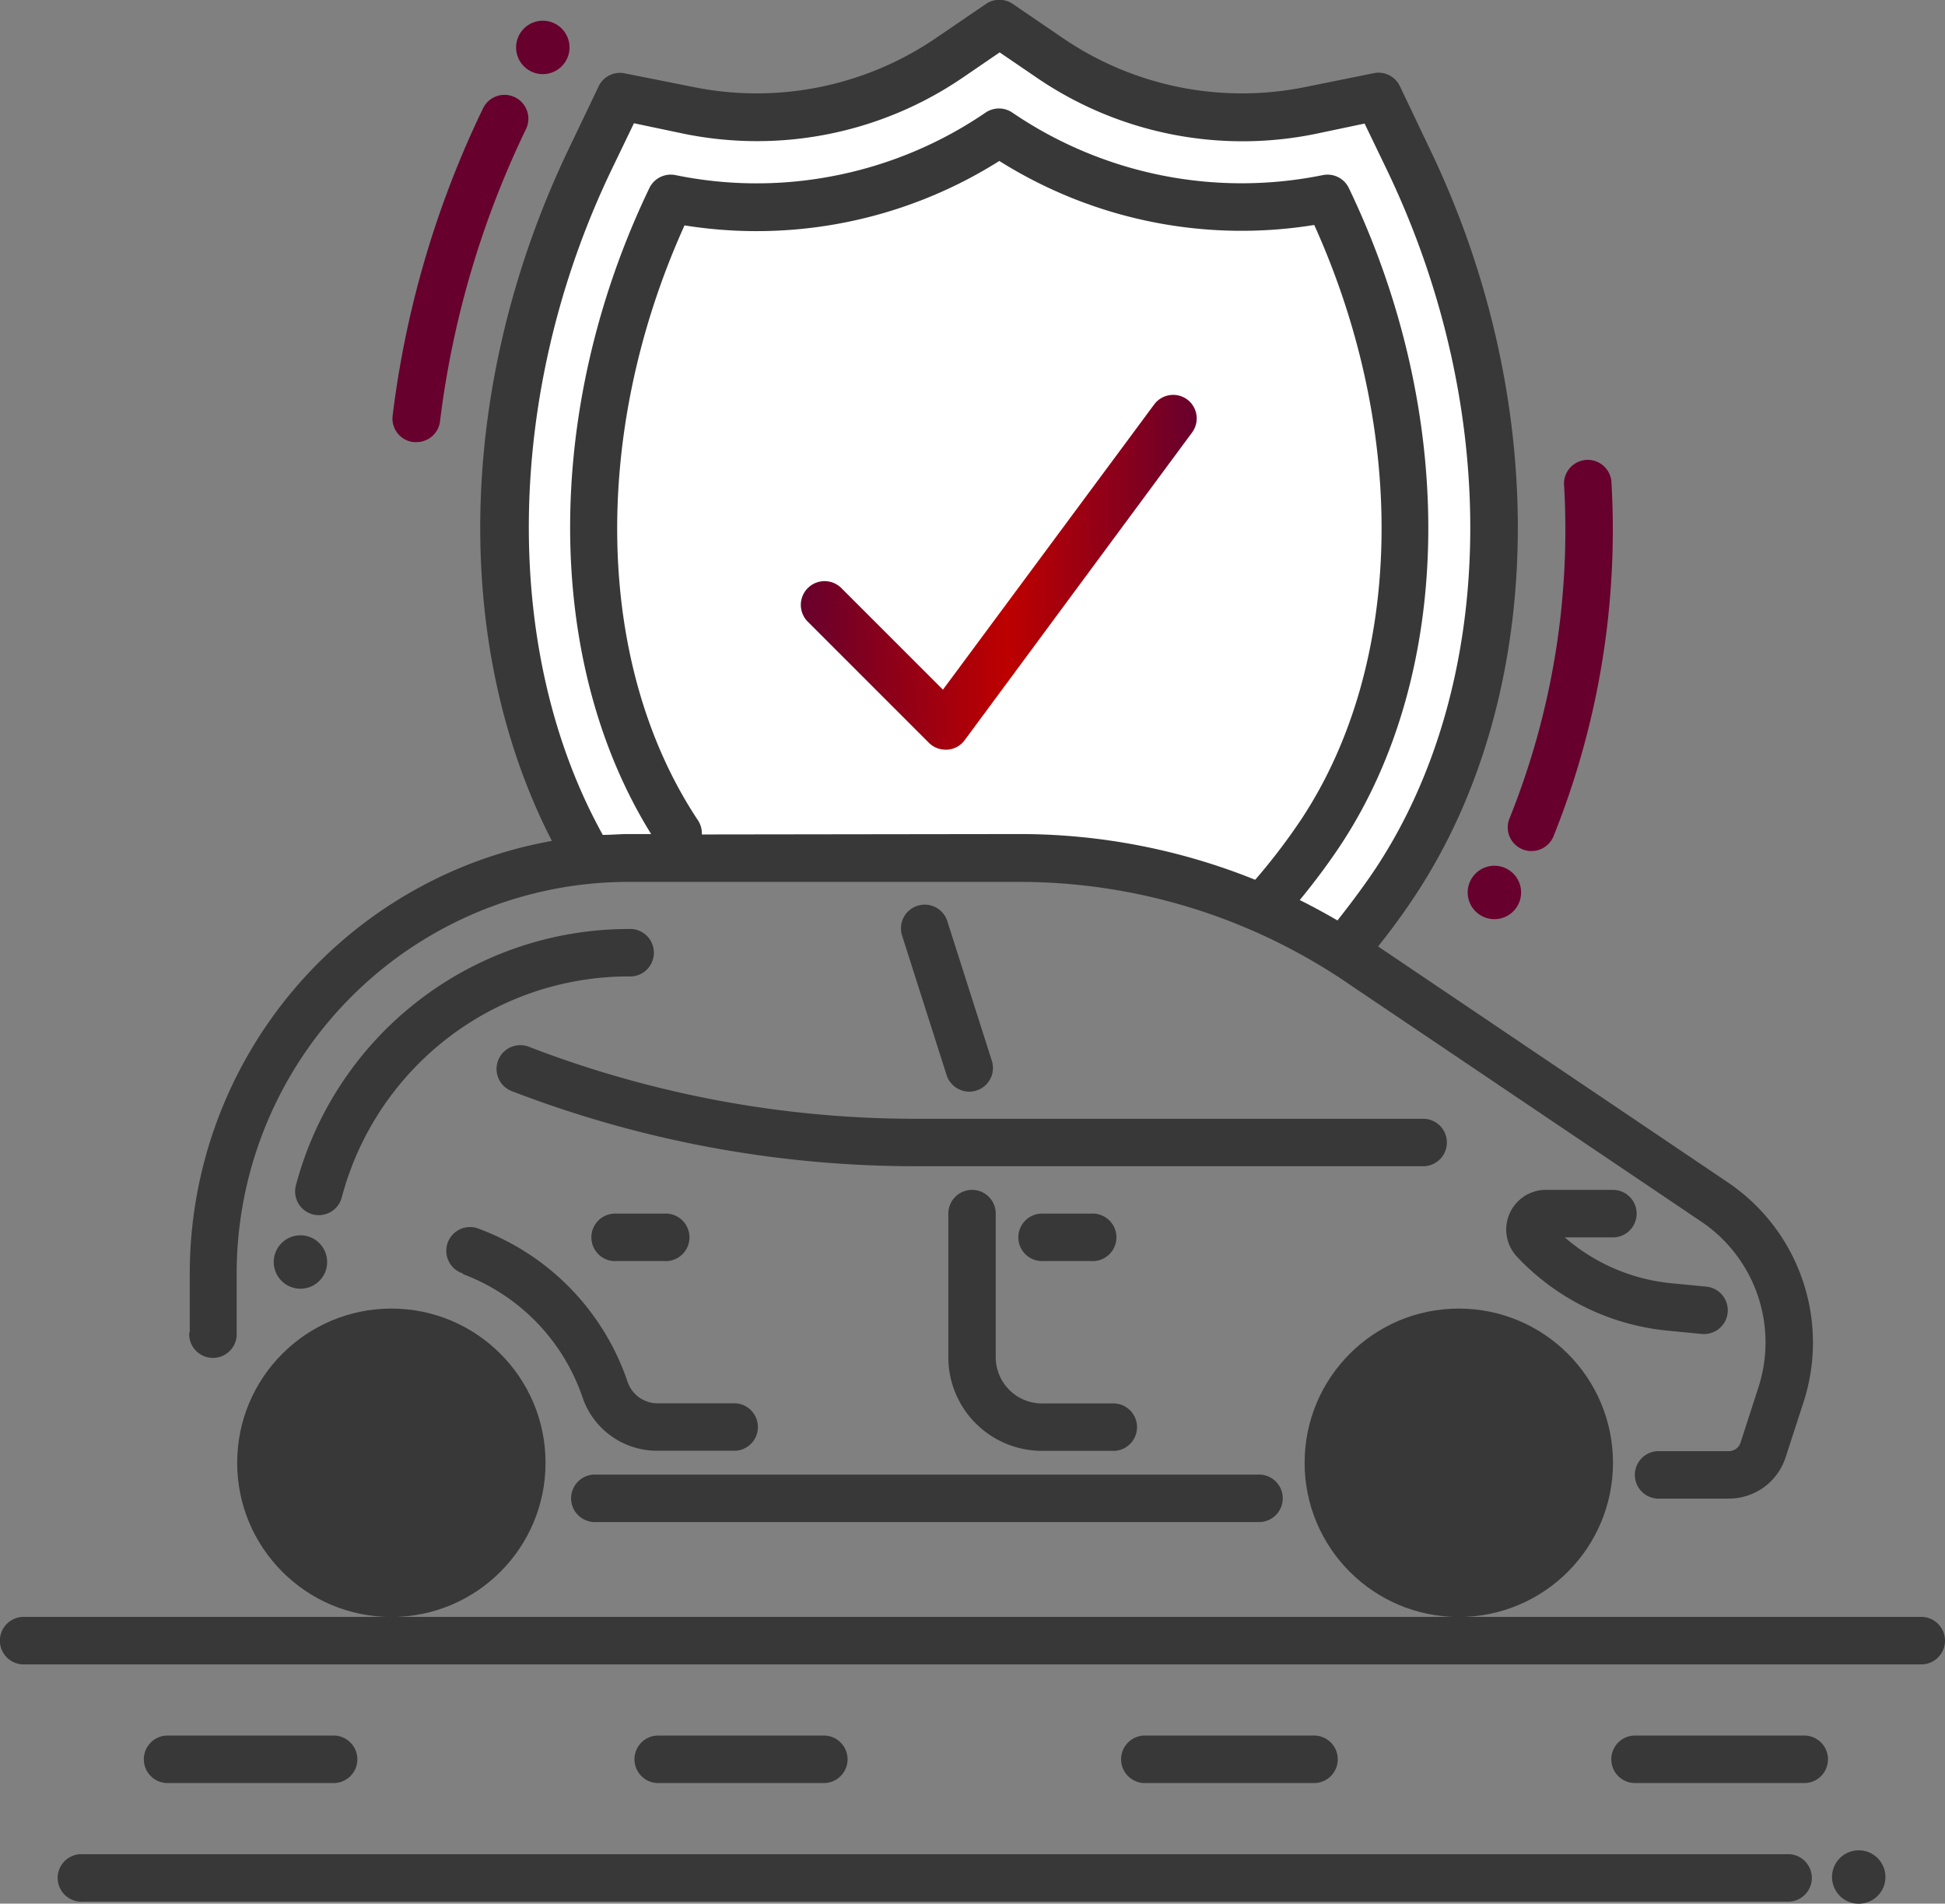 <svg id="Layer_1" data-name="Layer 1" xmlns="http://www.w3.org/2000/svg" xmlns:xlink="http://www.w3.org/1999/xlink" viewBox="0 0 184.18 180.24"><rect x="0" y="0" width="184.18" height="180.24" fill="#808080" stroke="none"/><defs><style>.cls-1{fill:#67002d;}.cls-2{fill:#383838;}.cls-3{fill:#fff;}.cls-4{fill:url(#linear-gradient);}</style><linearGradient id="linear-gradient" x1="217.72" y1="99.96" x2="255.16" y2="99.96" gradientUnits="userSpaceOnUse"><stop offset="0" stop-color="#67002d"/><stop offset="0.52" stop-color="#bd0000"/><stop offset="1" stop-color="#67002d"/></linearGradient></defs><title>add insurance icon</title><circle class="cls-1" cx="141.51" cy="84.5" r="2.53"/><circle class="cls-1" cx="51.4" cy="4.49" r="2.53"/><path class="cls-2" d="M159.79,171.9v-5.61a41.61,41.61,0,0,1,34.29-40.91c-9.56-18.62-9-43.37,1.58-65.49l2.87-6A2.23,2.23,0,0,1,201,52.71L207.48,54a30.14,30.14,0,0,0,22.93-4.61l4.78-3.26a2.25,2.25,0,0,1,2.53,0l4.78,3.26A30.1,30.1,0,0,0,265.42,54l6.48-1.31a2.24,2.24,0,0,1,2.48,1.23l2.86,6c11.6,24.16,11,51.91-1.45,70.69-.77,1.17-1.93,2.83-3.47,4.76l.16.11,33,22.26a18.3,18.3,0,0,1,7.15,20.7l-1.72,5.29a5.64,5.64,0,0,1-5.39,3.92h-6.49a2.25,2.25,0,1,1,0-4.49h6.49a1.17,1.17,0,0,0,1.12-.81l1.71-5.29a13.79,13.79,0,0,0-5.38-15.6l-33.05-22.28a56.29,56.29,0,0,0-9.38-5.26l-.17-.07a55.14,55.14,0,0,0-22.08-4.59h-37a37.1,37.1,0,0,0-37.06,37.06v5.61a2.25,2.25,0,1,1-4.49,0Z" transform="translate(-141.82 -45.76)"/><path class="cls-3" d="M238.31,124.73a59.63,59.63,0,0,1,22.37,4.33A58,58,0,0,0,265,123.4c9.74-14.66,10.19-36.61,1.27-56.34A43.08,43.08,0,0,1,236.45,61a43.08,43.08,0,0,1-29.81,6.1c-8.92,19.73-8.47,41.68,1.28,56.34a2.23,2.23,0,0,1,.36,1.33Z" transform="translate(-141.82 -45.76)"/><path class="cls-3" d="M198.9,124.81c.81,0,1.62-.08,2.44-.08h2.14c-10.14-16.32-10.26-40.14-.17-61.16a2.25,2.25,0,0,1,2.48-1.23,38.2,38.2,0,0,0,15.36,0,38.43,38.43,0,0,0,14-5.92,2.25,2.25,0,0,1,2.53,0,38.57,38.57,0,0,0,29.4,5.92,2.24,2.24,0,0,1,2.47,1.23c10.33,21.51,10,46-.86,62.32-1.15,1.73-2.43,3.43-3.79,5.09,1.21.6,2.4,1.25,3.57,1.93,1.58-2,2.77-3.66,3.54-4.81,11.62-17.49,12.07-43.5,1.14-66.26l-2.11-4.38-4.76,1A34.54,34.54,0,0,1,240,53.12l-3.52-2.4-3.51,2.4a34.57,34.57,0,0,1-26.36,5.31l-4.76-1-2.11,4.38C189.56,83,189.3,107.5,198.9,124.81Z" transform="translate(-141.82 -45.76)"/><path class="cls-2" d="M198,189.87h62.89a2.25,2.25,0,1,0,0-4.49H198a2.25,2.25,0,0,0,0,4.49Z" transform="translate(-141.82 -45.76)"/><circle class="cls-2" cx="37.06" cy="138.5" r="14.6"/><circle class="cls-2" cx="37.06" cy="138.5" r="10.11"/><circle class="cls-2" cx="138.14" cy="138.5" r="14.6"/><circle class="cls-2" cx="138.14" cy="138.5" r="10.11"/><path class="cls-2" d="M278.83,153.93a2.24,2.24,0,0,0-2.24-2.24h-48a101.8,101.8,0,0,1-36.69-6.82,2.25,2.25,0,1,0-1.62,4.2,106.3,106.3,0,0,0,38.31,7.11h48A2.24,2.24,0,0,0,278.83,153.93Z" transform="translate(-141.82 -45.76)"/><path class="cls-2" d="M233.6,149.12a2.07,2.07,0,0,0,.69-.11,2.24,2.24,0,0,0,1.45-2.82l-4.18-13.1a2.25,2.25,0,1,0-4.28,1.37l4.18,13.1A2.26,2.26,0,0,0,233.6,149.12Z" transform="translate(-141.82 -45.76)"/><path class="cls-2" d="M296.8,160.67a2.25,2.25,0,0,0-2.25-2.25h-6.2a3.76,3.76,0,0,0-2.89,6.32,22.52,22.52,0,0,0,14.2,7l3.38.33h.22a2.25,2.25,0,0,0,.21-4.48l-3.38-.33A18,18,0,0,1,290,162.92h4.52A2.25,2.25,0,0,0,296.8,160.67Z" transform="translate(-141.82 -45.76)"/><path class="cls-2" d="M174.18,159.15a28.11,28.11,0,0,1,27.16-20.94,2.25,2.25,0,1,0,0-4.49A32.59,32.59,0,0,0,169.84,158a2.24,2.24,0,0,0,4.34,1.14Z" transform="translate(-141.82 -45.76)"/><circle class="cls-2" cx="28.45" cy="119.49" r="2.53"/><path class="cls-2" d="M233.87,158.42a2.25,2.25,0,0,0-2.25,2.25v13.6a8.87,8.87,0,0,0,8.87,8.86h6.9a2.25,2.25,0,0,0,0-4.49h-6.9a4.38,4.38,0,0,1-4.38-4.37v-13.6A2.24,2.24,0,0,0,233.87,158.42Z" transform="translate(-141.82 -45.76)"/><path class="cls-2" d="M185.64,166.39A19,19,0,0,1,197,178.12a7.45,7.45,0,0,0,7.1,5h7.39a2.25,2.25,0,0,0,0-4.49h-7.39a3,3,0,0,1-2.84-2,23.47,23.47,0,0,0-14-14.49,2.25,2.25,0,1,0-1.59,4.2Z" transform="translate(-141.82 -45.76)"/><path class="cls-2" d="M245.14,165.16a2.25,2.25,0,1,0,0-4.49h-4.49a2.25,2.25,0,1,0,0,4.49Z" transform="translate(-141.82 -45.76)"/><path class="cls-2" d="M204.71,165.16a2.25,2.25,0,1,0,0-4.49h-4.49a2.25,2.25,0,1,0,0,4.49Z" transform="translate(-141.82 -45.76)"/><path class="cls-2" d="M323.75,198.85H144.06a2.25,2.25,0,0,0,0,4.5H323.75a2.25,2.25,0,0,0,0-4.5Z" transform="translate(-141.82 -45.76)"/><path class="cls-2" d="M311.29,221.32H149.68a2.25,2.25,0,1,0,0,4.49H311.29a2.25,2.25,0,0,0,0-4.49Z" transform="translate(-141.82 -45.76)"/><path class="cls-2" d="M173.26,214.58a2.25,2.25,0,1,0,0-4.49H157.54a2.25,2.25,0,0,0,0,4.49Z" transform="translate(-141.82 -45.76)"/><path class="cls-2" d="M219.68,214.58a2.25,2.25,0,1,0,0-4.49H204a2.25,2.25,0,0,0,0,4.49Z" transform="translate(-141.82 -45.76)"/><path class="cls-2" d="M266.1,214.58a2.25,2.25,0,1,0,0-4.49H250.38a2.25,2.25,0,1,0,0,4.49Z" transform="translate(-141.82 -45.76)"/><path class="cls-2" d="M312.52,210.09H296.8a2.25,2.25,0,1,0,0,4.49h15.72a2.25,2.25,0,1,0,0-4.49Z" transform="translate(-141.82 -45.76)"/><circle class="cls-2" cx="176.01" cy="177.72" r="2.53"/><path class="cls-1" d="M284.77,123.23a2.24,2.24,0,0,0,1.21,2.94,2.16,2.16,0,0,0,.86.17,2.26,2.26,0,0,0,2.08-1.38,77.82,77.82,0,0,0,5.49-33.62,2.25,2.25,0,0,0-4.49.22A73.16,73.16,0,0,1,284.77,123.23Z" transform="translate(-141.82 -45.76)"/><path class="cls-1" d="M181,87.62l.27,0a2.24,2.24,0,0,0,2.22-2A88.47,88.47,0,0,1,191.62,58a2.25,2.25,0,0,0-4.05-2A92.85,92.85,0,0,0,179,85.12,2.24,2.24,0,0,0,181,87.62Z" transform="translate(-141.82 -45.76)"/><path class="cls-4" d="M254.25,83.59a2.24,2.24,0,0,0-3.14.47l-20,27-9.56-9.56a2.25,2.25,0,1,0-3.18,3.18l11.4,11.4a2.24,2.24,0,0,0,1.59.66h.17a2.21,2.21,0,0,0,1.64-.9l21.54-29.14A2.24,2.24,0,0,0,254.25,83.59Z" transform="translate(-141.82 -45.76)"/></svg>